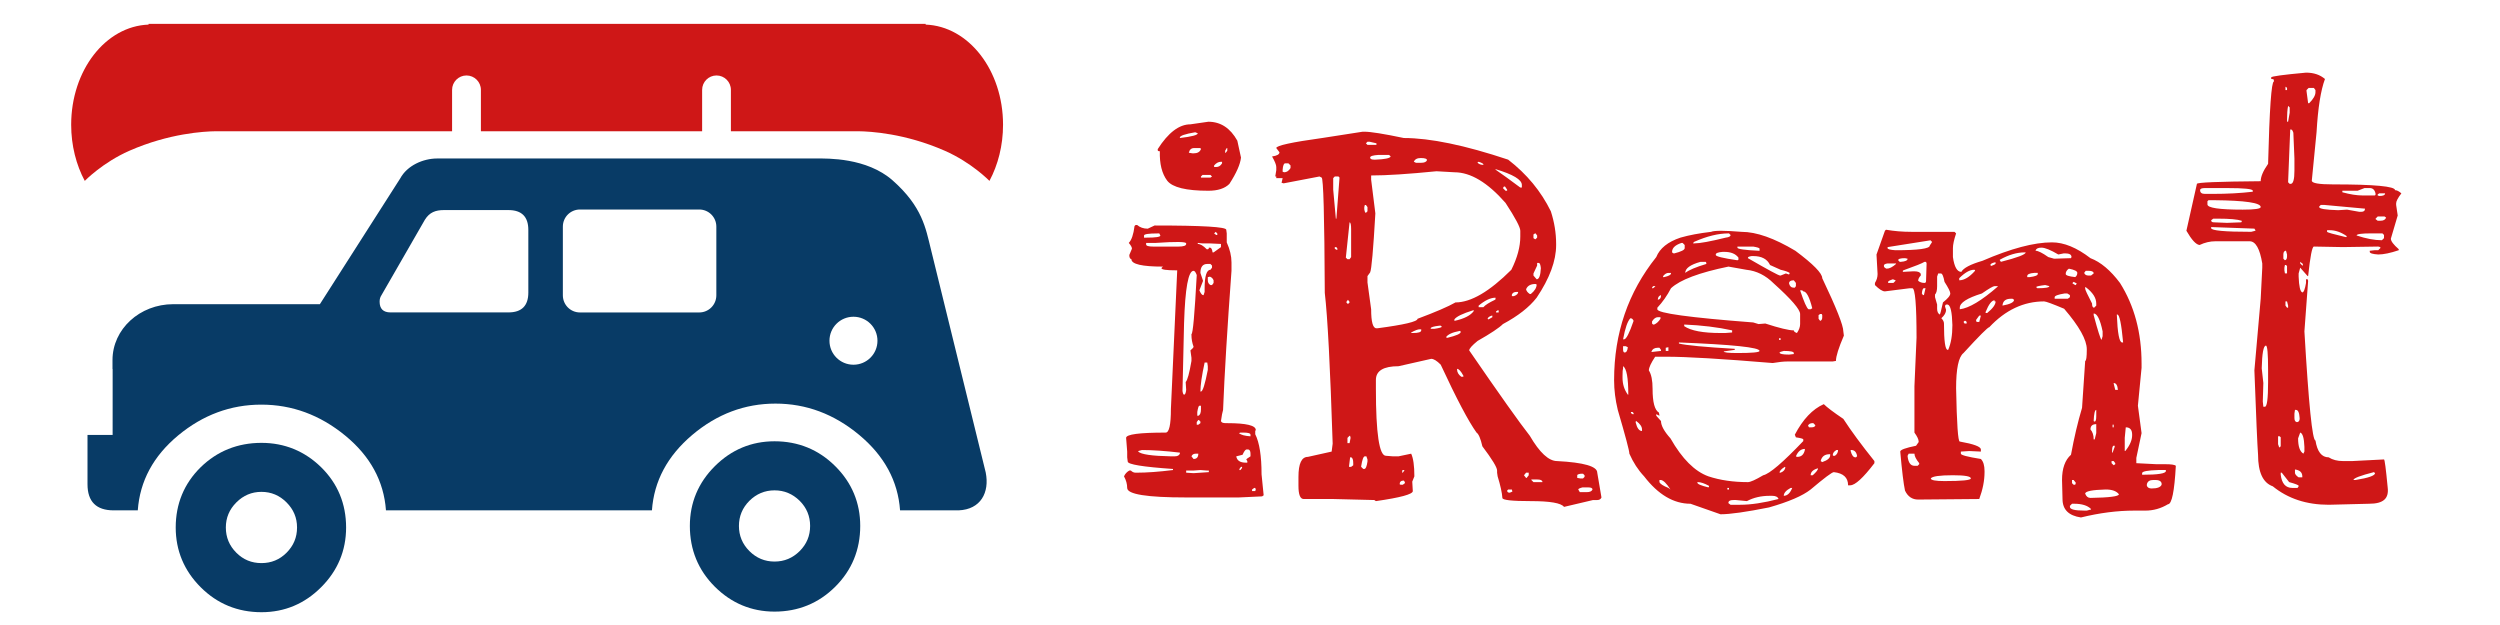 <svg width="1024" height="256" xmlns="http://www.w3.org/2000/svg" class="fl-svgdocument">

 <g>
  <title>Layer 1</title>
  <path data-uid="o_ejghiajak_6" fill="#cf1717" d="m379.146,10.08l0,-0.298l-156.734,0l-4.829,0l-156.73,0l0,0.298c-17.589,0.63 -31.7,18.699 -31.7,41.01c0,8.516 2.057,16.44 5.569,23.005c0,0 7.275,-7.512 18.283,-12.348c16.302,-7.149 30.608,-7.928 35.349,-7.985l96.818,0l0,-16.944c0,-3.256 2.649,-5.905 5.901,-5.905c3.256,0 5.905,2.649 5.905,5.905l0,16.944l20.604,0l4.829,0l65.179,0l0,-16.944c0,-3.256 2.638,-5.905 5.893,-5.905c3.256,0 5.893,2.649 5.893,5.905l0,16.944l52.274,0c4.722,0.057 19.043,0.836 35.326,7.985c11.027,4.84 18.299,12.348 18.299,12.348c3.512,-6.569 5.569,-14.489 5.569,-23.005c0.004,-22.307 -14.131,-40.376 -31.7,-41.01z" id="_xjmEOXZU5kbPZ9J_e2sLk"/>
  <g data-uid="o_ejghiajak_7" transform="matrix(1.584, 0, 0, 1.584, -281.148, -149.514)" id="_7IblQVCN1HFjrArLGTdXZ">
   <path data-uid="o_ejghiajak_8" fill="#083b66" d="m393.482,214.942c-4.277,-4.27 -9.564,-6.443 -15.706,-6.443c-5.964,0 -11.159,2.171 -15.441,6.443c-4.284,4.27 -6.455,9.46 -6.455,15.444c0,6.159 2.169,11.441 6.455,15.713c4.282,4.27 9.482,6.443 15.441,6.443c6.142,0 11.424,-2.171 15.706,-6.443c4.287,-4.27 6.455,-9.554 6.455,-15.713c0,-5.983 -2.164,-11.176 -6.455,-15.444zm-9.2,21.947c-1.814,1.805 -3.974,2.711 -6.504,2.711c-2.521,0 -4.696,-0.906 -6.501,-2.711s-2.706,-3.969 -2.706,-6.501c0,-2.508 0.901,-4.689 2.706,-6.496c1.805,-1.786 3.978,-2.706 6.501,-2.706c2.528,0 4.689,0.92 6.504,2.706c1.807,1.807 2.696,3.988 2.696,6.496c0.002,2.533 -0.889,4.696 -2.696,6.501z" id="_vgoG8qgrtfQJmT090aSPZ"/>
   <path data-uid="o_ejghiajak_9" fill="#083b66" d="m260.535,215.211c-4.275,-4.178 -9.468,-6.304 -15.434,-6.304c-6.142,0 -11.431,2.125 -15.716,6.304c-4.284,4.217 -6.455,9.456 -6.455,15.578c0,5.969 2.171,11.171 6.448,15.441c4.28,4.289 9.571,6.468 15.723,6.468c5.978,0 11.164,-2.176 15.434,-6.463c4.284,-4.27 6.455,-9.47 6.455,-15.446c-0.002,-6.13 -2.176,-11.374 -6.455,-15.578zm-8.942,22.106c-1.8,1.805 -3.969,2.682 -6.492,2.682c-2.533,0 -4.692,-0.877 -6.496,-2.682c-1.805,-1.812 -2.713,-3.971 -2.713,-6.528c0,-2.511 0.908,-4.67 2.713,-6.477c1.807,-1.814 3.966,-2.733 6.496,-2.733c2.521,0 4.692,0.918 6.492,2.733c1.807,1.807 2.711,3.966 2.711,6.477c0,2.557 -0.904,4.716 -2.711,6.528z" id="_UKUGJy1SwHdqsc492iVvZ"/>
   <path data-uid="o_ejghiajak_10" fill="#083b66" d="m432.389,216.575l-14.227,-57.933c-1.289,-5.171 -2.154,-10.793 -9.824,-17.581c-6.728,-5.952 -16.952,-5.689 -19.658,-5.689l-98.141,0c-3.624,0 -7.759,1.812 -9.564,5.171l-20.766,32.506l-37.918,0c-8.668,0 -15.706,6.463 -15.706,14.443l0,2.313l0.036,0c0,2.294 0,6.853 0,6.853l-0.005,10.207l-6.496,0l0,12.733c0,4.496 2.255,6.764 6.776,6.764l6.224,0c0.542,-7.576 4.022,-14.036 10.419,-19.362c6.412,-5.316 13.588,-7.978 21.528,-7.978c7.952,0 15.164,2.66 21.66,7.978c6.506,5.325 10.022,11.788 10.571,19.362l68.776,0c0.533,-7.576 4.017,-14.08 10.417,-19.497c6.412,-5.417 13.583,-8.108 21.528,-8.108c7.947,0 15.157,2.692 21.665,8.108c6.496,5.417 10.012,11.921 10.552,19.497l15.123,0c5.733,-0.224 8.06,-4.617 7.029,-9.788zm-118.276,-46.547c0,3.424 -1.708,5.147 -5.152,5.147l-30.494,0c-1.867,0 -2.812,-0.933 -2.812,-2.79c0,-0.653 0.161,-1.171 0.465,-1.636l11.243,-19.538c1.2,-1.93 2.771,-2.499 4.94,-2.499l16.656,0c3.441,0 5.152,1.72 5.152,5.137l0.002,16.178l0,0zm48.615,0.725c0,2.455 -1.978,4.434 -4.427,4.434l-30.832,0c-2.455,0 -4.429,-1.978 -4.429,-4.434l0,-17.762c0,-2.453 1.976,-4.427 4.429,-4.427l30.832,0c2.451,0 4.427,1.974 4.427,4.427l0,17.762zm35.458,17.95c-3.431,0 -6.205,-2.769 -6.205,-6.2c0,-3.434 2.774,-6.207 6.205,-6.207c3.429,0 6.207,2.774 6.207,6.207c0,3.431 -2.778,6.2 -6.207,6.2z" id="_o7C0xAaNe3rT3om5-d-wY"/>
  </g>
  <path d="m487.602,50.923l0,0l7.338,-1.061q7.537,0 11.869,7.758l0,0l1.503,6.918q-0.42,4.089 -4.752,10.786l0,0q-2.807,2.807 -8.62,2.807l0,0q-13.615,0 -16.842,-4.111l0,0q-3.249,-4.31 -3.028,-12.068l0,0q-0.862,0 -0.862,-0.442l0,0l0,-0.442q6.476,-10.145 13.394,-10.145zm-4.332,5.415l0,0l0,0.199q7.338,-0.862 7.338,-1.945l0,0l-1.061,-0.42q-6.277,1.083 -6.277,2.166zm3.669,6.255l0,0l0.221,0l1.304,0.221l0.42,0q2.387,0 3.028,-1.746l0,0l-0.221,-0.42l-2.586,0q-1.724,0 -2.166,1.945zm15.759,-1.945l-0.221,0l-0.641,1.083l0,0.862l0.221,0l0.641,-0.862l0,-1.083zm-5.393,7.117l0,0l0,0.641l0.862,0q1.503,0 2.387,-1.503l0,0l0,-0.641l-0.442,0q-1.503,0 -2.807,1.503zm-1.503,3.89l-3.249,0l-0.641,0.641l0,0.442l3.89,0l0.641,-0.442l-0.641,-0.641zm-31.099,20.931l0.442,-0.42l0.641,0q1.724,1.503 4.332,1.503l0,0l2.807,-1.304q29.352,0 29.352,1.746l0,0l0.199,1.503l0,3.669q1.945,4.31 1.945,8.2l0,0l0,3.448q-2.586,35.188 -3.448,56.981l0,0q-0.42,1.304 -0.862,4.553l0,0q0.221,0.862 1.945,0.862l0,0l0.641,0q11.67,0 11.67,2.807l0,0l-0.221,0.42l0,1.304q2.586,5.172 2.586,16.4l0,0l0.862,8.62l-0.641,0.442l-9.504,0.442l-21.594,0q-24.158,0 -24.158,-3.89l0,0q0,-2.387 -1.304,-4.752l0,0q0.641,-1.503 2.166,-2.387l0,0l0.641,0q0.862,0.884 1.945,0.884l0,0l0.442,0q6.255,0 14.875,-1.083l0,0l0,-0.442q-18.544,-1.282 -18.544,-3.028l0,0l-0.221,-1.724l0,-2.365l-0.442,-5.614q0,-2.166 16.201,-2.166l0,0q2.144,0 2.144,-9.703l0,0l2.586,-56.76l-0.42,0q-6.034,0 -6.034,-0.884l0,0q0,-0.199 0.641,-0.641l0,0q-12.952,0 -12.952,-3.028l0,0q-0.862,-0.199 -0.862,-1.724l0,0l1.083,-2.586q0,-0.862 -1.304,-2.365l0,0q1.724,-1.724 2.365,-6.918l0,0zm3.89,3.89l0,0l0,0.862l1.083,0q5.614,0 5.614,-0.862l0,0l-0.442,-0.862l-0.641,0q-5.614,0 -5.614,0.862zm30.016,-0.862l-0.663,-0.641l-0.641,0.641l0.862,0.641l0.442,0l0,-0.641zm-25.263,3.89l0,0l-3.89,0l0,0.641q0,0.862 3.028,0.862l0,0l2.365,0l0.663,0l7.117,0q3.227,0 3.227,-1.083l0,0l0,-0.221q0,-1.061 -12.51,-0.199zm22.235,0.199l-3.028,0l-1.945,-0.199l0,0.42q1.525,0 3.669,2.166l0,0l0.442,0q0.42,0 0.42,-0.641l0,0l0.442,0q0.862,0 1.083,1.945l0,0l0.42,0l3.028,-2.166l0,-1.304l-4.531,-0.221zm-3.89,12.09l0,0l1.083,3.249l-1.503,3.89q0.862,1.945 1.503,1.945l0,0l0.221,0l0.42,-1.304l0,-1.304q0,-7.758 2.387,-7.758l0,0l0.641,-0.862l0,-0.862l-0.641,-0.663l-1.304,0q-2.807,0 -2.807,3.669zm-6.697,20.511l0,0l-0.641,27.849q0.221,1.503 0.641,1.503l0,0q0.663,0 0.862,-1.945l0,0l-0.199,-3.227q1.083,-1.083 2.365,-8.642l0,0l0,-1.282l-0.42,-3.028q1.282,-1.083 1.282,-1.503l0,0q-0.862,-2.387 -0.862,-4.752l0,0l0,-0.442q0.862,0 2.166,-24.18l0,0q-0.641,-1.724 -1.304,-1.724l0,0q-3.227,0 -3.89,21.373zm10.587,-18.986l0,0l-0.862,0.199l0,1.304q0,1.304 1.083,1.945l0,0l0.641,0l0.641,-0.862l0,-1.083q-0.42,-1.083 -1.503,-1.503zm-0.862,36.691l-0.221,-1.503l-1.083,0q-1.724,7.979 -1.724,11.869l0,0l0.221,0q1.083,0 2.807,-8.863l0,0l0,-1.503zm-4.31,18.765l0,0l0,1.525l0.42,0q1.083,-0.442 1.083,-2.586l0,0l0,-1.525l-0.641,0q-0.442,0 -0.862,2.586zm0.641,3.249l-0.221,0l-0.641,0.862l0,1.083l0.641,0l0.862,-0.641l0,-0.663l-0.641,-0.641zm18.345,5.172l-1.304,0l-0.641,0.221q1.304,1.083 4.752,1.304l0,0l0,-0.663q0,-0.862 -2.807,-0.862l0,0zm-0.442,9.084l0,0l-2.586,0.641q0.442,2.586 3.89,2.586l0,0l0.641,0l0,-0.641l-0.42,-0.663q0,-0.199 1.724,-1.282l0,0l0,-1.083q0,-1.503 -0.862,-1.724l0,0l-0.862,0q-0.663,0.221 -1.525,2.166zm-41.222,-1.945l0,0l-1.503,0.42l0,0.221q1.724,1.724 13.372,1.945l0,0l1.525,0q1.724,0 2.144,-1.083l0,0l0,-0.442q-9.062,-1.061 -15.538,-1.061zm20.29,2.586l0,0l0.862,1.083q1.945,0 1.945,-2.166l0,0l-1.083,0q-1.282,0 -1.724,1.083zm20.732,4.31l-0.442,0l-0.641,0.862l0,0.442l0.42,0l0.663,-0.862l0,-0.442zm-14.477,1.503l-2.586,-0.199l-2.807,0.199l-3.028,0l0,0.884l3.028,0.199l6.255,-0.42l0,-0.663l-0.862,0zm19.87,7.139l-0.442,0l-0.862,0.641l0,0.641l1.304,0l0.221,-0.641l-0.221,-0.641zm27.408,-143.336l0,0l16.621,-2.586l0.641,0q3.89,0 16.201,2.586l0,0q16.179,0 42.725,8.863l0,0q11.449,8.841 17.483,21.152l0,0q2.166,6.697 2.166,13.372l0,0l0,0.442q0,9.703 -7.979,21.572l0,0q-4.531,5.835 -13.814,10.808l0,0q-2.387,2.365 -10.366,6.896l0,0q-3.448,2.807 -3.448,3.89l0,0q18.544,26.987 24.821,34.967l0,0q6.034,10.366 11.206,10.366l0,0q16.422,0.862 16.422,4.752l0,0l1.724,10.145q-0.442,1.061 -1.724,1.061l0,0l-1.724,0l-11.891,2.807q-1.724,-2.365 -13.593,-2.365l0,0q-11.648,0 -11.648,-1.304l0,0q-0.221,-3.227 -1.945,-8.841l0,0l-0.221,-1.503l0,-0.884q0,-1.923 -6.034,-9.924l0,0q-1.083,-4.752 -2.387,-5.614l0,0q-4.951,-6.896 -14.676,-27.827l0,0q-2.365,-2.387 -3.89,-2.387l0,0l-13.372,3.028q-9.283,0 -9.283,5.614l0,0l0,3.669q0,27.407 4.111,27.407l0,0l2.807,0.221l2.365,0l5.172,-1.083q1.304,2.807 1.304,9.283l0,0l-0.862,2.166l0.221,3.868q0,1.945 -15.118,4.111l0,0l-0.641,-0.442l-16.842,-0.42l-12.09,0q-2.144,0 -2.144,-5.393l0,0l0,-3.669q0,-8.2 3.868,-8.2l0,0l9.725,-2.166l0.42,-3.249q-1.503,-47.035 -3.227,-61.733l0,0q-0.221,-47.256 -1.304,-47.256l0,0l-0.862,-0.442l-14.676,2.807l-0.862,-0.221l0.442,-1.923l-2.608,0l0,-0.663l-0.42,0l0.42,-2.586l0,-1.304q0,-1.282 -1.724,-4.31l0,0q3.028,-0.42 3.028,-1.724l0,0l-1.304,-1.724q0,-1.503 18.787,-4.111zm19.428,1.525l-0.862,0l-0.641,0.641l0.641,0.641l3.669,0l0,-0.641l-2.807,-0.641zm3.669,5.393q-3.448,0.221 -3.448,1.083q0,0.862 1.724,0.862l0,0l0.42,0q5.835,-0.221 6.277,-1.304l0,0l-0.663,-0.641l-4.31,0zm14.455,2.807l0,0l0.862,0.42l2.166,0q1.945,0 2.365,-1.061l0,0q0,-0.884 -2.586,-0.884l0,0q-2.166,0 -2.807,1.525zm26.545,0l0,0l-0.42,0.221l0,0.199q0.862,0.862 2.365,0.862l0,0l0,-0.199q0,-0.442 -1.945,-1.083zm-80.277,3.227l0,0l0,0.862l0.641,0.221q1.503,0 2.586,-1.724l0,0l0,-1.083l-0.862,-0.862l-1.304,0q-0.862,0 -1.061,2.586zm87.195,-0.199l0,0l0,0.199q4.089,2.807 10.145,7.338l0,0l0.641,0l0,-1.061q0,-3.249 -10.786,-6.476zm-50.947,2.586l0,0l0,1.724l1.724,13.814q-1.282,22.434 -2.144,24.18l0,0l-1.083,1.503l0,2.586l1.503,11.007q0,7.78 2.166,7.78l0,0l0.42,0q16.422,-2.166 16.422,-3.89l0,0q11.007,-4.111 15.538,-6.697l0,0q9.482,0 22.876,-13.372l0,0q3.669,-7.338 3.669,-13.593l0,0l0,-2.387q0,-2.166 -6.056,-11.427l0,0q-11.007,-12.532 -20.931,-12.532l0,0l-7.338,-0.42q-17.262,1.724 -26.766,1.724zm-13.372,0.42l-1.525,0l-0.641,0.663l0,4.73l1.083,11.891l0.221,0l1.282,-16.842l-0.42,-0.442zm68.209,4.111l-0.442,0l-0.42,0.641l1.061,1.083l0.663,0l0,-0.442l-0.862,-1.282zm-56.981,7.559l-0.442,0l-0.221,0.862l0,0.862q0.221,1.503 0.663,1.503l0,0l0.641,-0.641l0,-1.724l-0.641,-0.862zm-6.697,7.117l0,0l-1.525,14.455l0.663,0.641l0.862,0l0.641,-0.862l0,-11.427q0,-2.807 -0.641,-2.807zm76.188,4.531l-0.221,0l-0.641,0.42l0,1.525l0.641,0.42l0.221,0l0.641,-0.641l0,-0.862l-0.641,-0.862zm-81.161,6.255l-0.42,-0.641l-0.663,0l0,0.641l0.663,0.442l0.42,0l0,-0.442zm82.465,5.835l0,0l-0.663,0l0,1.083l-1.503,3.227l0,0.862l1.304,1.525q1.503,0 1.724,-4.553l0,0q-0.221,-2.144 -0.862,-2.144zm-5.194,10.786l0,0q0.221,1.083 1.525,1.945l0,0l0.42,0q2.387,-1.945 2.387,-3.89l0,0l-0.442,-0.221q-3.028,0 -3.89,2.166zm-5.813,2.166l0,0l0,0.641l0.862,0q1.724,-0.641 1.724,-1.724l0,0l-0.663,0q-1.503,0 -1.923,1.083zm-13.615,4.531l0,0l0,0.641l1.945,0q1.083,-1.282 4.752,-3.028l0,0l0.221,-0.199l0,-0.663q-3.028,0 -6.918,3.249zm-52.87,-1.525l-0.663,-0.862l-0.641,0.862l0,0.221l0.641,0.663l0.663,-0.663l0,-0.221zm42.946,7.139l0,0l0,0.641q6.056,-1.304 7.979,-4.111l0,0l0,-0.199l-0.42,0q-6.255,1.945 -7.559,3.669zm18.124,-3.669l-0.42,0l-0.641,0.42l0,0.442l1.061,0l0,-0.862zm-4.531,3.448l0,0l0.221,0.221l0.221,0l1.503,-0.862l0,-0.663l-0.199,0q-1.525,0.442 -1.746,1.304zm-23.296,3.89l0,0l0,0.221l1.503,0q3.028,-0.442 3.028,-0.884l0,0l-0.442,-0.42l-0.42,0q-3.669,0.42 -3.669,1.083zm-8.001,1.724l0,0l0,0.221l0.663,0q3.448,0 3.448,-1.083l0,0l0,-0.442l-0.641,0q-1.083,0 -3.47,1.304zm14.256,1.945l0,0l0.42,0.221l0.221,0q5.393,-1.304 5.393,-2.387l0,0l-0.199,-0.42l-0.221,0q-4.531,0.862 -5.614,2.586zm4.531,12.952l0,0l0,0.199q0,1.746 1.724,3.028l0,0l0.862,0l0,-0.42q-1.503,-2.807 -2.586,-2.807zm-43.808,27.407l-0.221,0l-0.862,0.862l0,2.166l0.862,0l0.42,-2.166l-0.199,-0.862zm4.531,12.51l0,0l0,0.221l0.862,0.862l0.42,0q0.862,0 1.304,-3.028l0,0l0,-0.862l-0.442,-1.282l-0.641,0q-0.862,0 -1.503,4.089zm-4.111,-3.669l0,0l-0.42,0l-0.442,3.669l0,0.221l0.862,0l0.862,-0.641l0,-0.862q0,-2.166 -0.862,-2.387zm21.793,5.194l-0.641,0l-0.221,0.199l0,0.884l0.221,0l0.641,-0.884l0,-0.199zm50.947,1.083l-1.083,0l-0.862,1.061l0.862,1.083l0.221,0l0.862,-1.083l0,-1.061zm19.87,1.061l0,0l0,1.083l1.282,0.221l1.083,0l0.641,-0.641l0,-0.663l-0.641,-0.641l-0.862,0q-1.503,0.221 -1.503,0.641zm-72.74,3.669l0,0l0.42,0.221l0.862,0l0.862,-0.641l0,-0.442l-0.42,-0.641q-1.724,0 -1.724,1.503zm56.318,-1.945l0,0l-2.365,0l0,0.221l0.862,0.862l3.669,0l0,-0.199q-0.221,-0.884 -2.166,-0.884zm16.842,4.111l0,0l0.641,1.083l2.807,0q1.945,0 2.387,-1.083l0,0q0,-0.862 -1.724,-0.862l0,0l-2.387,0q-1.724,0.442 -1.724,0.862zm-27.186,0l-1.525,0l-0.42,0.442q0,0.862 1.083,0.862l0,0l1.061,-0.442l-0.199,-0.862zm94.1,-105.541l0,0q9.062,0 22.014,7.758l0,0q11.007,8.2 11.007,11.228l0,0q8.642,18.124 8.642,21.793l0,0l0.221,1.724q-3.249,7.559 -3.249,10.366l0,0l-1.304,0.221l-18.345,0q-2.586,0 -6.255,0.641l0,0q-31.076,-2.586 -43.587,-2.586l0,0l-4.553,0q-2.586,3.89 -2.586,5.614l0,0q1.525,2.365 1.525,7.559l0,0q0,8.2 2.586,9.703l0,0l0.221,1.083l0,0.221l-1.304,-0.641l0,0.641l1.945,2.166q0,2.785 3.89,7.117l0,0q7.117,12.51 15.538,15.538l0,0q7.117,2.365 16.179,2.365l0,0q1.525,0 6.255,-2.807l0,0q3.89,-0.862 16.422,-14.013l0,0l0,-0.663q0,-0.42 -3.028,-0.862l0,0l-0.442,-1.083q4.973,-9.482 11.869,-12.51l0,0q1.945,1.945 8.001,6.034l0,0q4.752,7.338 12.731,17.284l0,0l0,0.862q-6.918,9.062 -9.924,9.062l0,0l-0.862,0q0,-4.752 -5.835,-5.393l0,0q-1.083,0 -9.504,7.117l0,0q-4.951,3.89 -17.041,7.338l0,0q-14.035,2.807 -19.87,2.807l0,0l-12.289,-4.31q-10.366,0 -19.008,-11.228l0,0q-3.669,-3.89 -6.034,-9.283l0,0q0,-1.724 -4.752,-17.925l0,0q-1.503,-6.255 -1.503,-12.068l0,0l0,-0.221q0,-28.711 17.262,-50.306l0,0q2.166,-5.393 9.924,-7.979l0,0q5.194,-1.503 12.532,-2.365l0,0q1.923,-0.862 12.51,0zm-19.428,4.089l-0.42,0.442l0,0.199l0.42,0q3.448,0 12.952,-2.365l0,0q1.945,-0.221 1.945,-1.083l0,0l-0.641,-0.641l-0.221,0q-6.255,0 -14.035,3.448l0,0zm-9.062,4.111l0,0l0,0.221l0.641,0.42l0.221,0q4.31,-1.083 4.31,-2.166l0,0l0,-1.282l-0.862,-0.862l-0.42,0q-3.89,1.282 -3.89,3.669zm33.243,-2.166l0,0l-6.476,0l0,0.442q0,0.862 8.841,1.282l0,0l0.221,0l0,-0.862q0,-0.42 -2.586,-0.862zm-15.339,3.249l0,0l0,0.199q0,0.862 8.863,2.166l0,0l0.42,-0.221l0,-0.862q-1.724,-2.365 -5.813,-2.365l0,0l-0.663,0q-2.807,0.221 -2.807,1.083zm13.173,1.282l0,0l0,0.221q12.311,7.117 13.173,7.117l0,0l0.221,0l2.144,-0.862l1.304,0.442l0.221,-0.442l0,-0.221q-0.862,-0.641 -3.669,-1.282l0,0l-4.332,-1.945q-1.724,-3.669 -6.896,-3.669l0,0l-0.641,0q-1.525,0.221 -1.525,0.641zm-25.683,6.255l0,0q2.166,-1.724 8.642,-3.669l0,0l0,-0.42l-0.221,-0.442l-2.166,0q-6.255,1.724 -6.255,4.531zm-11.427,14.256l0,0l0,0.641q0,2.387 39.277,5.393l0,0l2.166,0.663l2.785,-0.221q8.642,2.807 11.67,2.807l0,0q0,0.641 1.282,1.083l0,0q1.304,-1.945 1.304,-3.669l0,0l0,-4.111q0,-2.807 -10.786,-12.51l0,0q-4.973,-4.973 -11.228,-5.614l0,0l-7.338,-1.304q-17.925,3.669 -23.539,8.863l0,0q-2.365,4.531 -5.592,7.979zm2.365,-12.952l0,0l0,0.42l0.42,0q2.807,-0.641 2.807,-1.503l0,0l0,-0.221l-1.061,0q-1.083,0 -2.166,1.304zm51.588,3.028l0,0q0.42,1.724 1.945,1.724l0,0l0.42,0l0.442,-0.641l0,-1.304l-0.862,-1.083q-1.945,0 -1.945,1.304zm-54.837,1.083l-0.862,0l-0.42,0.641l0,0.221l0.42,0l0.862,-0.663l0,-0.199zm60.672,2.144l-0.442,-0.42l-0.862,0q2.365,7.117 3.448,7.758l0,0l0.862,0l0.663,-0.42q-1.746,-6.918 -3.669,-6.918l0,0zm-59.589,3.448l0,0q1.304,-0.199 1.304,-1.724l0,0l0,-0.199q-1.304,0.42 -1.304,1.923zm67.126,5.835l-0.641,0l-0.641,0.442l0,1.503l0.641,0.862q0.862,-0.221 0.862,-1.503l0,0l0,-0.862l-0.221,-0.442zm-69.491,3.028l0,0l0,0.862l0.42,0.42l0.442,0q1.503,-0.641 2.586,-2.365l0,0l0,-0.641l-1.083,0q-1.282,0 -2.365,1.724zm-8.863,-1.304l0,0q-1.724,1.724 -3.006,8.642l0,0l0.42,0q1.304,0 3.89,-7.559l0,0q-0.42,-1.083 -1.304,-1.083zm22.036,2.586l0,0l0,0.663q4.089,2.807 14.875,2.807l0,0l1.945,0l2.807,-0.221l0,-0.862q-8.841,-1.945 -19.627,-2.387zm39.498,6.277l0,-0.663l-0.663,0l0,0.663l0.663,0zm-41.664,1.061l0,0l0,0.442q4.31,1.083 22.876,2.166l-0,0l0,0.199l0,0.221l-4.531,0.641q0,0.663 5.614,0.663l0,0q9.062,0 9.062,-0.862l0,0q0,-2.166 -33.022,-3.47zm-20.931,1.945l-0.862,-0.42l-1.083,0l0,1.282q0,1.304 0.641,1.304l0,0q1.083,0 1.304,-2.166l0,0zm16.621,0.221l0,-0.221l-1.083,0.221l0,1.304l1.083,0l0,-0.862l0,-0.442zm-6.918,1.503l0,0l0,0.221l0.221,0l3.669,-0.42l0,-0.442l-0.641,-0.862l-0.663,0q-1.945,0 -2.586,1.503zm52.45,0.442l0,0q0,0.862 3.89,0.862l0,0l1.945,-0.221l0,-0.42q0,-0.862 -4.111,-0.862l0,0q-1.724,0.42 -1.724,0.641zm-64.098,5.614l0,0l0,0.641l0,0.221q-0.221,0.641 -0.221,3.028l0,0l0,0.862q0,3.89 2.166,6.896l0,0l0.199,0q0,-10.366 -2.144,-11.648zm4.31,19.207l-0.42,-0.442l-0.663,0l0,0.442l0.663,0.442l0.42,0l0,-0.442zm1.083,3.249l0,0l-0.221,0.199l0,0.442q0.862,3.448 2.586,3.448l0,0l0,-0.221l0,-0.42q0,-1.724 -2.365,-3.448zm70.353,1.923l0,0l0.442,0.663l1.083,0q1.282,0 1.503,-0.862l0,0l-0.862,-0.862l-0.221,0q-1.503,0 -1.945,1.061zm-4.951,12.532l0,0l0.42,0.221l0.221,0q2.387,0 3.028,-2.807l0,0l0,-0.442q-2.387,0 -3.669,3.028zm15.096,-0.442l0,0l0.221,0.221l0.663,0q1.282,-0.862 1.282,-2.365l0,0l-0.641,0q-1.525,0.862 -1.525,2.144zm7.559,-2.144l0,0l-0.221,0l0,0.42q0.663,2.586 1.945,2.586l0,0l0.221,0l0.442,-0.42l0,-0.221q-0.442,-2.365 -2.387,-2.365zm-12.51,4.531l0,0l0.641,0.42q3.249,-1.083 3.249,-2.807l0,0l0,-0.42l-0.221,0q-3.028,0 -3.669,2.807zm-16.842,4.752l0,0l0.442,0q1.724,-0.663 1.945,-2.166l0,0l-0.221,-0.221q-2.166,1.304 -2.166,2.387zm12.731,1.061l0,0l0.862,0q2.166,-1.945 2.166,-2.807l0,0l-0.221,0q-2.807,0.862 -2.807,2.807zm-61.291,1.945l0,0l-0.641,0l0,0.862q0.42,1.083 3.669,2.387l0,0l0.862,0.641q-2.387,-3.669 -3.89,-3.89zm15.096,0.862l0,0l-0.199,0l0,0.221q0,0.862 4.531,1.945l0,0l0.221,-0.221l0,-0.42q-2.807,-1.525 -4.553,-1.525zm12.753,3.028l0,-0.641l-0.663,0l0,0.641l0.663,0zm22.434,2.586l0,0q2.166,0 3.47,-3.227l0,0l-0.663,0q-2.807,1.503 -2.807,3.227zm-15.096,2.166l0,0l-4.531,-0.442l-0.862,0q-1.945,0 -2.166,0.862l0,0l0,0.442l0.862,0.641l3.89,0q6.675,0 15.759,-2.365l0,0q-0.442,-1.304 -2.608,-1.304l0,0l-1.061,0q-5.194,0 -9.283,2.166zm53.087,-101.01l3.448,-9.725l0.442,-0.42q4.973,0.862 10.366,0.862l0,0l17.682,0l0.663,0.641q-1.304,3.89 -1.304,6.034l0,0l0,3.669q0.862,6.056 3.448,6.056l0,0q1.304,-2.387 8.642,-4.531l0,0q17.483,-7.559 28.49,-7.559l0,0q7.338,0 15.759,6.476l0,0q6.255,2.365 12.09,10.145l0,0q8.841,14.035 8.841,33.022l0,0l0,1.724l-1.503,15.538l1.503,11.228l-2.144,10.145l0,0.442l0,1.724l8.2,0.42l3.669,0q3.669,0 4.31,0.663l0,0q-0.862,15.737 -3.227,15.737l0,0q-4.332,2.608 -9.283,2.608l0,0l-4.531,0q-10.366,0 -21.815,2.807l0,0q-7.559,-1.083 -7.559,-7.559l0,0l-0.199,-7.78q0,-7.117 3.669,-10.344l0,0q1.945,-10.587 4.531,-19.229l0,0l1.282,-19.207q0.663,0 0.663,-4.752l0,0q0,-5.813 -9.283,-16.621l0,0q-7.139,-3.006 -8.2,-3.006l0,0q-12.532,0 -22.456,10.565l0,0q-0.862,0 -10.565,10.587l0,0q-3.028,2.365 -3.028,14.455l0,0q0.42,21.793 1.503,21.793l0,0q8.642,1.525 8.642,3.249l0,0l0,0.862l-4.752,-0.221l-3.448,0.221l0,0.862q0,0.862 8.2,2.166l0,0q1.503,1.503 1.503,4.951l0,0l0,0.442q0,5.172 -2.166,11.007l0,0l-25.02,0.221q-3.669,0 -5.393,-3.669l0,0q-0.884,-4.111 -1.945,-15.98l0,0q0,-1.083 6.476,-2.387l0,0l1.061,-1.503l0,-0.221q0,-1.282 -1.724,-3.669l0,0l0,-6.675l0,-12.311l0.862,-19.848q0,-20.29 -1.724,-20.29l0,0l-1.083,0l-10.145,1.282q-1.503,0 -4.089,-2.586l0,0l0,-0.862q1.083,-1.724 1.083,-3.669l0,0l-0.442,-7.979zm22.235,-5.415l0,-0.42l-17.704,2.807l0,0.42q0,0.663 3.249,0.862l0,0q14.035,0 14.035,-1.923l0,0l0.862,-1.304l0,-0.442l-0.442,0zm42.946,3.669l0,0l0,0.221q1.525,0 5.194,2.586l0,0l2.365,0.663l6.918,-0.221l0.199,-0.442l0,-0.199q-0.199,-1.304 -2.365,-1.304l0,0l-0.862,0l-2.166,0.442q-4.752,-2.807 -6.896,-2.807l0,0q-1.945,0 -2.387,1.061zm-14.676,3.89l0,0l0,0.221l0.442,0.641q10.145,-2.586 10.145,-3.868l0,0l-0.442,0q-4.752,0 -10.145,3.006zm-41.642,0.221l0,0l0.641,0.641l0.42,0q2.807,-0.199 2.807,-1.282l0,0l-1.061,-0.221q-2.807,0 -2.807,0.862zm2.144,4.111l-0.221,0.199l0,0.442l4.111,-0.221l0.641,0q2.166,0 2.586,1.083l0,0l0,0.641q-1.061,1.083 -1.061,2.166l0,0q1.061,0.862 2.586,0.862l0,0q0.641,0 0.641,-0.862l0,0l0.221,-7.117l-0.221,-0.663l-0.641,0q-1.304,0.862 -8.642,3.47l0,0zm35.63,-2.166l0,0l0.199,0.221l0,0.199q1.945,-0.641 1.945,-1.061l0,0l0,-0.442l-0.42,0q-1.724,0.442 -1.724,1.083zm-43.609,0.221l0,0l0,0.199q0,0.663 1.083,1.083l0,0q1.724,0 3.89,-1.945l0,0l0,-0.199l-3.47,0q-1.503,0.199 -1.503,0.862zm74.464,3.448l0,0q0,0.862 3.89,1.282l0,0q0.862,-0.641 0.862,-1.724q0,-1.061 -3.448,-1.724l0,0q-1.304,0.862 -1.304,2.166zm-43.609,1.724l0,0l0,0.862q3.028,0 6.476,-3.89l0,0l0,-0.199l-0.199,-0.221l-0.221,0q-2.586,0 -6.056,3.448zm52.892,-3.028l-1.083,0l-0.641,0.862q0.42,1.083 1.724,1.083l0,0l1.083,0l1.083,-0.862l0,-0.221q-0.221,-0.862 -2.166,-0.862l0,0zm-25.042,2.166l0,0l0,0.42l1.083,0q3.227,-0.42 3.227,-1.282l0,0l0,-0.442l-1.503,0q-2.807,0.221 -2.807,1.304zm-35.386,-1.083l0,0l-1.083,0l-0.442,1.304l0,3.89q0,2.586 -0.862,3.448l0,0l0,1.083l0.862,3.006l0,1.724q0,1.746 1.083,2.387l0,0q0.221,0 1.304,-4.973l0,0q3.006,-2.365 3.006,-3.669l0,0q0,-1.083 -2.365,-4.752l0,0q-0.641,-3.448 -1.503,-3.448zm-21.594,3.448l0,0l0,0.442l2.166,0l0.862,-0.862l0,-0.221l-1.083,-0.42q-1.945,0.641 -1.945,1.061zm76.851,1.304l0.42,-0.641l-1.282,-0.663l-0.442,0.442l0,0.221l1.083,0.641l0.221,0zm-16.201,0.862l0,0l0.442,0.442l0.199,0q4.752,0 4.752,-0.862l0,0l-1.724,-0.442q-3.669,0.442 -3.669,0.862zm-31.297,8.421l0,0l0,0.641q5.614,-0.641 15.538,-9.283l0,0l0,-0.199l-1.282,0q-0.862,0 -5.194,3.006l0,0q-9.062,2.807 -9.062,5.835zm51.588,-8.421l0,0l-0.221,0l0,0.641q0,0.663 2.807,6.056l0,0q0,1.724 0.862,1.724l0,0l0.862,-0.862l0,-0.862q0,-3.448 -4.31,-6.697zm-67.126,2.586l0,0l0.442,0.663l0.42,0l0.641,-2.807l-0.641,0q-0.641,0 -0.862,2.144zm54.395,1.525l0,0l0,0.641l5.393,0l0.862,-0.641l0,-0.862l-1.083,-0.663l-1.061,0q-4.111,0.663 -4.111,1.525zm-21.373,3.448l0,0q4.752,-0.862 4.752,-2.387l0,0l-0.641,-0.42l-0.663,0q-3.227,0 -3.448,2.807zm-6.896,2.586l0,0l0,0.442l0.641,0q3.448,-2.807 3.448,-4.752l0,0l-0.42,0l0,-0.442q-1.724,0 -3.669,4.752zm-16.621,-2.166l0,0l0.42,1.304q0,1.724 -1.945,3.448l0,0q1.083,1.083 1.083,2.166l0,0q0,10.786 1.525,10.786l0,0l0.199,0q1.724,-3.89 1.724,-10.145l0,0q-0.199,-7.979 -1.923,-8.421l0,0l-0.442,0q-0.641,0 -0.641,0.862zm60.871,2.807l0,0l0,0.663q2.586,9.703 3.227,10.145l0,0l0.442,-1.525l0,-1.945q-1.525,-7.338 -3.669,-7.338zm9.703,0.442l0,0l-0.221,0q0.442,11.427 2.166,11.427l0,0l0.42,0q-1.061,-11.427 -2.365,-11.427zm-55.898,0.42l-0.663,0l-1.282,1.746l0,0.42l0.221,0.442l1.061,0l0.663,-2.608zm-6.255,2.166l-0.442,0l-0.42,0.442l0.42,0.641l0.862,0l0,-0.641l-0.42,-0.442zm60.65,25.462l0,0l0,0.221l0.641,2.586l1.083,0q-0.221,-2.807 -1.724,-2.807zm-8.2,15.56l0,0l0.199,0.199l0.221,0q0.641,0 0.641,-2.144l0,0l0,-2.608q-0.862,0 -1.061,4.553zm-1.304,3.448l0,0q1.304,1.503 1.304,4.089l0,0l0.42,0l0.641,-2.586l0,-3.669q-2.365,0 -2.365,2.166zm9.504,-0.862l0,-1.083l-0.442,0l0,1.083l0.442,0zm4.951,0l0,0l-0.42,4.31l0,5.393l0.221,0q2.807,-3.448 2.807,-6.476l0,0l0,-0.221q0,-3.006 -2.608,-3.006zm-5.614,9.924l0,0l0,0.42l0.221,0l0.862,-2.365l0,-0.442l-0.42,0q-0.663,0 -0.663,2.387zm-80.94,0.862l-2.365,0l-0.442,0.862l0,0.221q0.442,3.89 2.807,3.89l0,0l1.304,0l0.641,-0.663l0,-0.42q-1.945,-2.387 -1.945,-3.89l0,0zm82.244,3.89l-0.641,-0.862l-0.862,0l0,0.862l0.862,0.862l0.641,-0.442l0,-0.42zm11.007,4.089l0,0l0,0.663q9.725,0 9.725,-1.525l0,0l0,-0.42l-3.028,0q-6.697,0.199 -6.697,1.282zm-86.554,2.166l0,0q0,1.083 5.614,1.083l0,0q10.786,0 10.786,-1.083l0,0q0,-1.304 -7.338,-1.304l0,0q-8.2,0 -9.062,1.304zm59.368,1.724l-0.862,-1.083l-0.663,0l0,1.304l0.663,0.641l0.641,0l0.221,-0.641l0,-0.221zm29.131,0.641l0,0l0,0.663q0.42,1.083 1.945,1.083l0,0q3.448,0 4.089,-1.525l0,0l0,-0.641q-0.42,-1.304 -2.365,-1.304l0,0l-1.083,0q-2.166,0 -2.586,1.724zm-25.263,3.89l0,0q0.663,1.724 2.166,1.724l0,0q11.648,-0.199 11.648,-1.503l0,0q-1.503,-1.945 -5.393,-1.945l0,0q-8.421,0.221 -8.421,1.724zm-4.531,4.111l-0.862,0l-0.862,0.862l0,0.42q0,1.525 5.835,1.525l0,0l1.083,0l1.724,-0.442l0,-0.221q-2.166,-2.144 -6.918,-2.144l0,0zm94.987,-176.579l0,0q4.73,0 7.758,2.608l0,0q-2.586,6.896 -3.448,21.793l0,0l-1.945,19.848q0,1.525 8.642,1.525l0,0q25.462,0 25.462,2.365l0,0q1.083,0 2.586,1.304l0,0q-2.144,2.807 -2.144,4.089l0,0l0,0.663l0.641,4.31l-2.807,9.504q0,1.503 3.227,4.31l0,0l0,0.42q-5.172,1.746 -8.399,1.746l0,0q-3.47,-0.221 -3.47,-1.083l0,0l0,-0.442l1.945,-0.221l1.525,0l0.862,-0.862l0,-0.42l-0.862,-0.221l-14.477,0.221l-11.869,-0.221q-1.083,0 -2.365,12.09l0,0l-0.221,0l-3.028,-3.448l-0.641,2.365l0,1.304q0.221,6.034 1.503,6.476l0,0q0.862,0 1.525,-3.89l0,0l0,-1.503l0.641,0l0.221,0.641l-1.525,20.71q2.608,44.692 4.531,44.692l0,0q1.083,6.896 5.415,6.896l0,0q2.365,1.525 5.813,1.525l0,0l3.89,0l12.952,-0.663q0.42,0 1.503,11.449l0,0q0.442,3.448 -1.392,5.062q-1.835,1.636 -6.145,1.636l0,0l-16.621,0.42q-13.615,0 -22.898,-7.559l0,0q-6.034,-2.144 -6.034,-12.93l0,0q-0.442,-5.835 -1.503,-34.547l0,0l2.586,-29.352l0.641,-12.731l0,-1.724q-1.503,-9.084 -5.172,-9.084l0,0l-6.476,0l-7.559,0q-3.249,0 -6.476,1.525l0,0q-2.166,-0.221 -5.393,-5.835l0,0l4.31,-19.207q0,-0.862 26.125,-1.083l0,0q0,-2.807 3.028,-7.117l0,0q0.862,-33.685 2.365,-33.685l0,0l0,-0.641q0,-0.42 -1.083,-0.42l0,0l0,-0.663q0,-0.641 14.256,-1.945zm-7.78,6.277l-0.42,-0.442l-0.221,0l0,1.304l0.641,0l0,-0.862zm11.007,0l-2.166,0l-0.862,0.862l0,0.42l0.663,4.973l0.42,0q2.586,-2.586 2.586,-4.531l0,0l0,-0.862l-0.641,-0.862zm-9.924,10.145l0,-2.166l-0.641,-0.641q-0.442,2.144 -0.442,5.614l0,0l0,0.862l0.442,0l0.641,-3.669zm0.641,6.896l0,0l-0.42,0l-0.862,21.373l0,0.221l0.641,0.641l0.42,0q1.525,0 1.525,-5.393l0,0l0,-4.973l-0.442,-10.565q-0.42,-1.304 -0.862,-1.304zm-37.332,24.821l0,0q0,1.525 1.945,1.525l0,0l3.227,0q8.863,0 16.4,-0.884l0,0l0,-0.42q0,-1.083 -10.565,-1.083l0,0l-9.062,0q-1.945,0 -1.945,0.862zm69.491,-0.862l-2.144,0l-2.807,1.083l-2.608,0l-3.669,0l0,0.641q4.752,1.304 8.222,1.304l0,0l4.951,0q0.442,0 0.442,-0.641l0,0q-0.442,-2.387 -2.387,-2.387l0,0zm6.255,2.166l-2.365,0l-0.641,0.42l0,0.442l0.641,0.221q2.166,0 2.365,-0.862l0,0l0,-0.221zm-69.933,2.807l-2.365,0l-0.442,0.42l0,1.304q0,2.144 14.477,2.144l0,0q7.338,0 7.338,-1.061l0,0q0,-2.608 -19.008,-2.807l0,0zm45.112,1.945l-1.503,0l-0.641,0.641l0,0.221q0,1.061 7.758,1.282l0,0l3.669,-0.221l4.973,0.884l0.862,0q1.503,0 1.503,-1.304l0,0l-0.199,0l-16.422,-1.503zm24.622,4.73l-2.807,0l-0.862,0.884l0,0.199l0.862,0.663l1.083,0q1.923,0 2.365,-1.304l0,0l-0.641,-0.442zm-68.209,0.884l-1.945,0l-0.862,0.641q0,0.862 1.083,0.862l0,0l5.393,0.221l5.813,-0.221l0.221,-0.221l0,-0.42q-2.586,-0.862 -9.703,-0.862l0,0zm15.317,4.73l-0.42,-0.641l-17.704,-0.641l0,0.42q0,1.525 16.4,1.525l0,0l1.724,-0.442l0,-0.221zm30.435,0l0,0l-1.083,0l0,0.663q0.221,0.42 7.559,2.144l0,0l0.442,0l0,-0.42q-3.47,-2.387 -6.918,-2.387zm11.007,2.166l0,0q5.835,1.945 10.366,1.945l0,0l0.862,-0.862l0,-1.304l-0.641,-0.641l-4.752,0q-5.835,0 -5.835,0.862zm-29.993,7.78l0,0l0,1.724l0.641,0.641q0.862,-0.221 0.862,-1.503l0,0l0,-0.862l-0.42,-1.525l-0.221,0q-0.862,0.221 -0.862,1.525zm7.979,4.531l0,-0.663l-1.083,-0.862l0,0.663l0.862,0.862l0.221,0zm-6.476,0.199l-0.42,-0.42l-0.442,0l-0.221,1.083l0,1.083l0.221,1.282l0.862,0l0,-1.945l0,-1.083zm0.442,16.201l-0.442,-1.724l-0.641,0l0,1.724l0.641,0.862l0.442,0l0,-0.862zm-10.808,25.683l0,0l0.663,6.034l-0.221,7.559l0.221,2.166l0.641,0q1.304,0 1.304,-10.145l0,0l0,-4.973q0,-9.924 -0.884,-9.924l0,0q-1.503,0 -1.724,9.283zm14.035,17.041l0,0l-0.42,0l-0.221,1.525l0,1.724q0,1.503 0.862,1.724l0,0l0.42,0q0.862,-0.221 0.862,-1.503l0,0q-0.199,-3.47 -1.503,-3.47zm1.724,9.283l0,0l-0.862,2.387q0,4.951 2.166,6.255l0,0l0.42,-0.862l0,-1.945q-0.199,-5.393 -1.724,-5.835zm-7.979,1.945l-0.442,-0.42l-0.641,0l0,3.227l0.442,1.304l0.199,0l0.442,-0.442l0,-3.669zm5.835,13.173l0,0l0,0.221l0,1.282q0.199,0.862 1.503,1.724l0,0l1.503,0l0,-0.42q0,-2.387 -3.006,-2.807zm23.959,4.31l0,0l0.862,0q7.979,-1.282 7.979,-2.807l0,0l-0.442,-0.42q-8.399,2.144 -8.399,3.227zm-26.346,0.862l-3.028,-3.868l-0.42,0l0,0.862q0.641,5.393 4.752,5.393l0,0l2.144,0l0.442,-0.663l0,-0.199q0,-0.442 -3.89,-1.525l0,0z" data-uid="o_ejghiajak_11" font-style="normal" font-weight="400" y="0" x="0" font-scale="contain" font-family="Love Ya Like A Sister" space="preserve" dy="0" dx="0" offset="0.5" side="left" letter-spacing="0" font-size="100" text-anchor="middle" text="iRent" fill="#cf1717" id="_xjtvd-YgT5-MwmX5HN6f_"/>
 </g>
</svg>